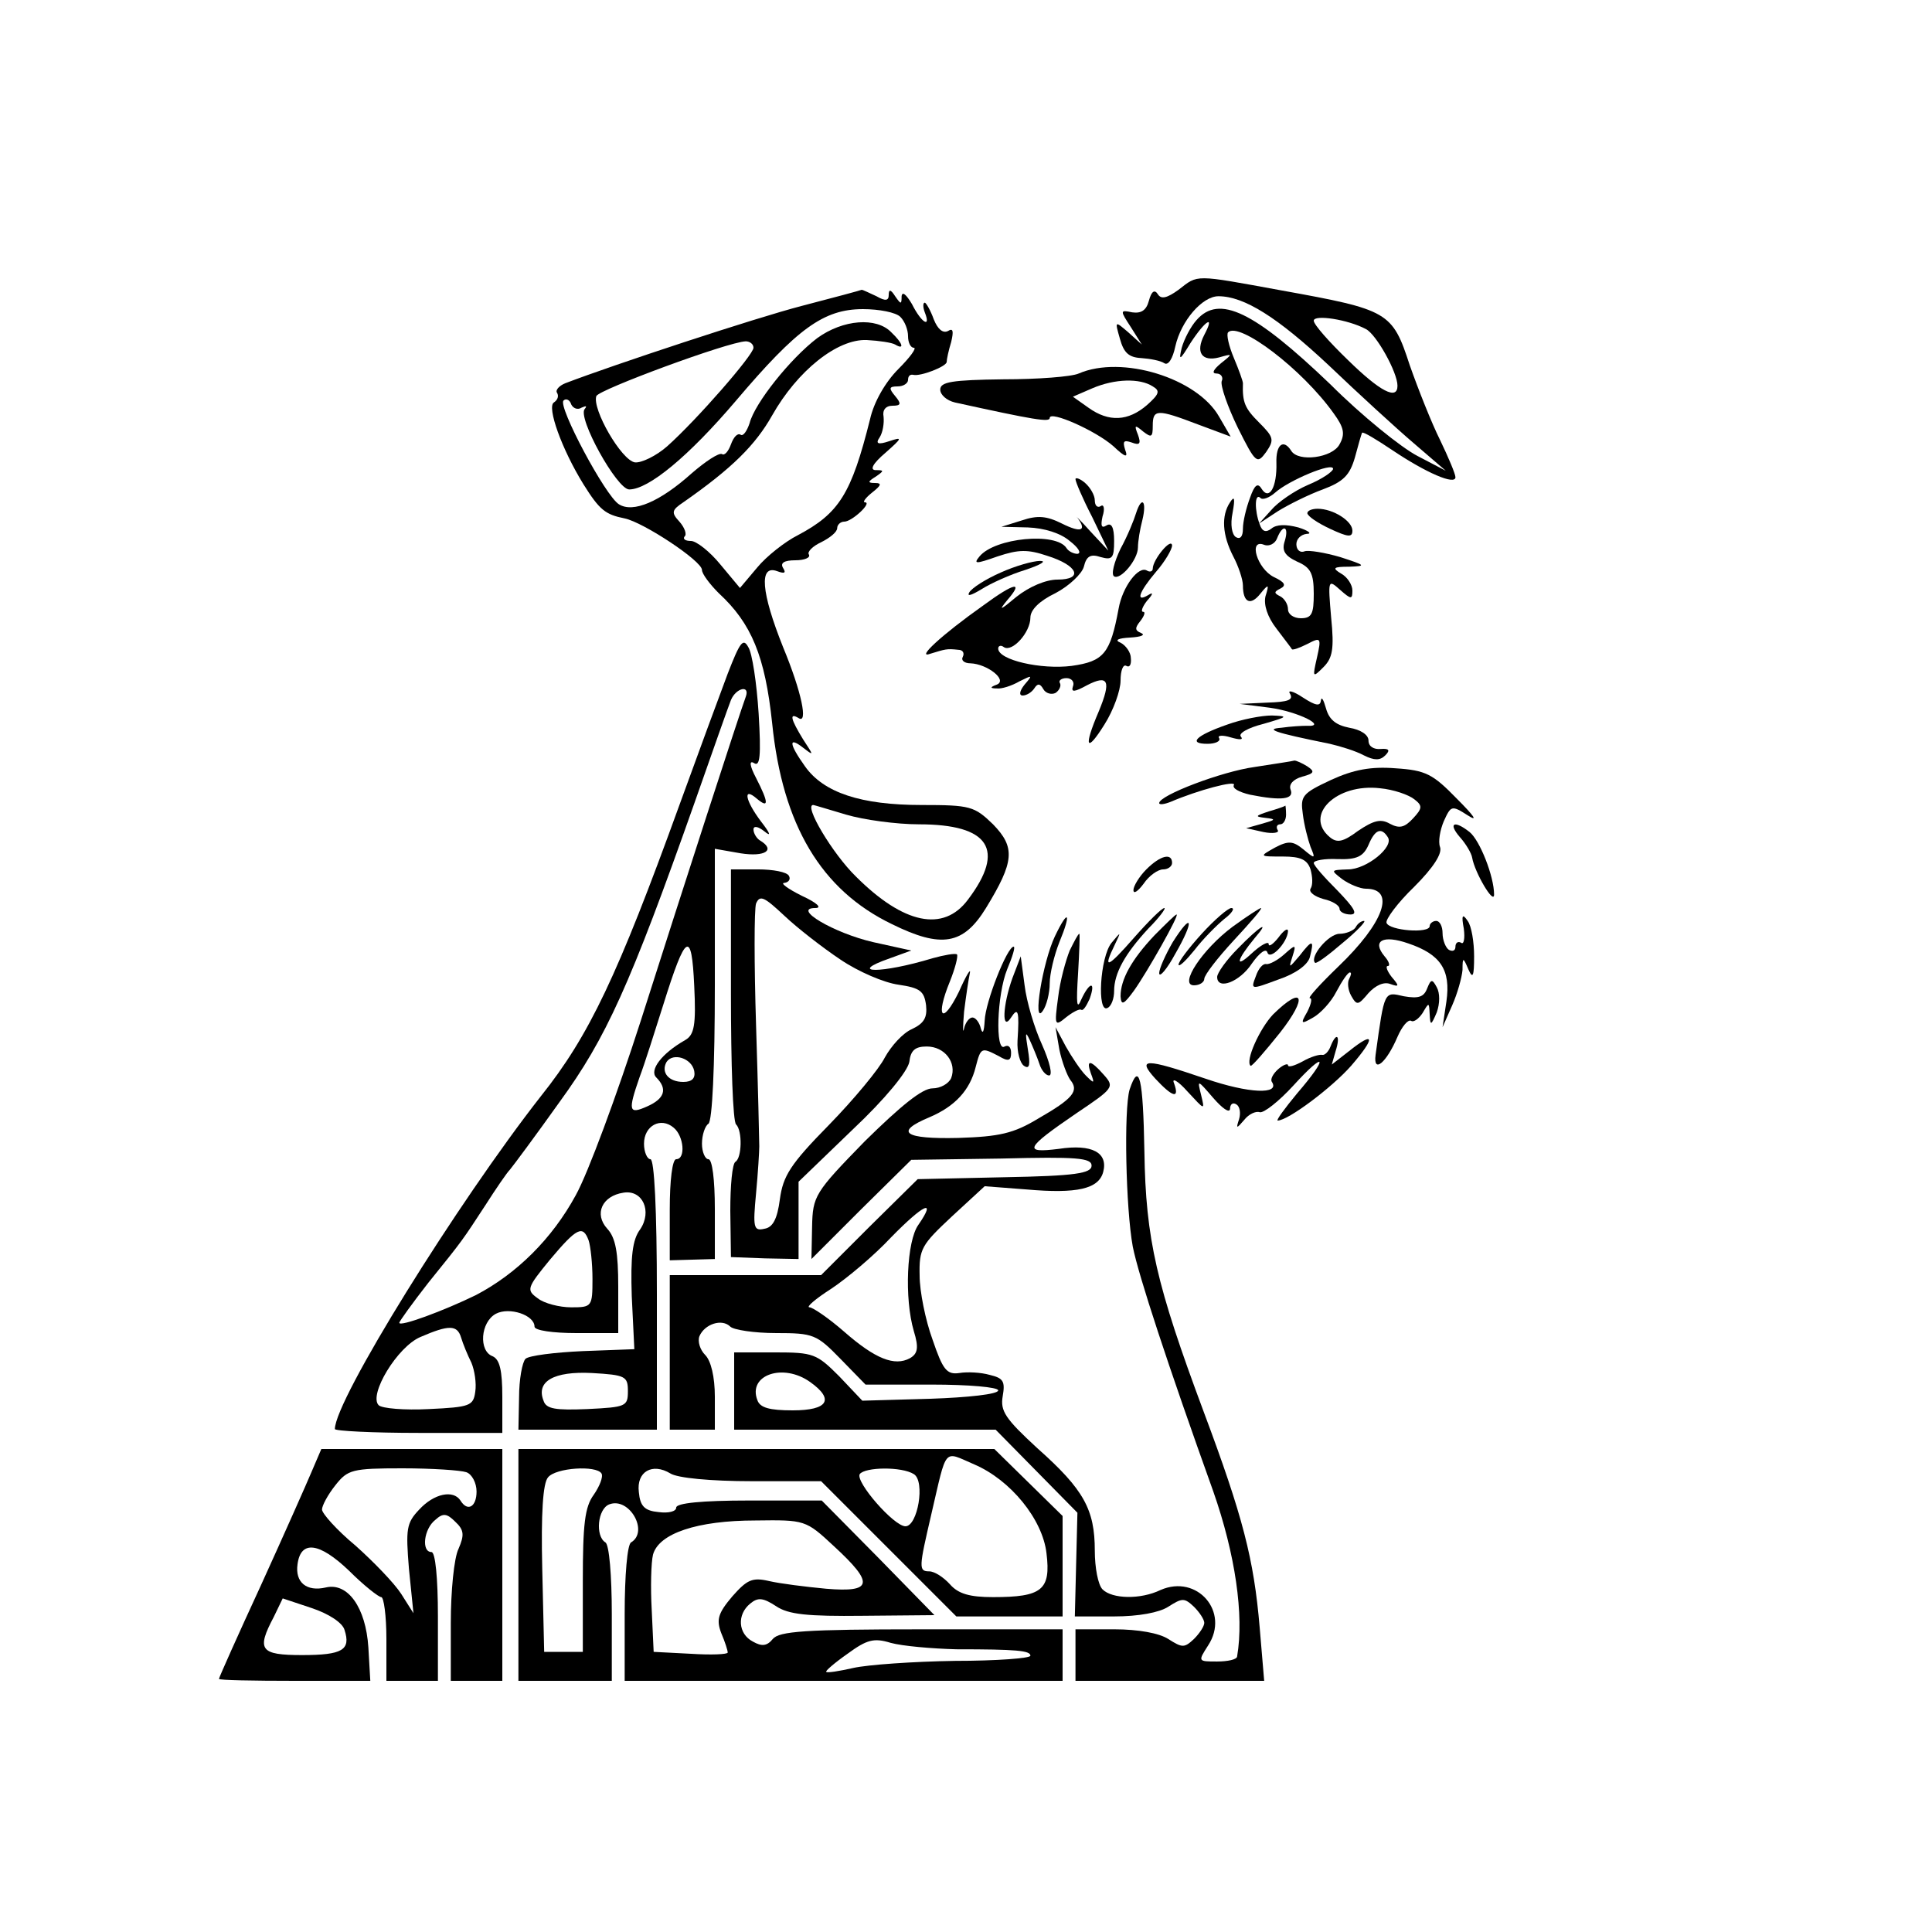 <?xml version="1.0" standalone="no"?>
<!DOCTYPE svg PUBLIC "-//W3C//DTD SVG 20010904//EN"
 "http://www.w3.org/TR/2001/REC-SVG-20010904/DTD/svg10.dtd">
<svg version="1.0" xmlns="http://www.w3.org/2000/svg"
 width="300pt" height="300pt" viewBox="0 0 300 300"
 preserveAspectRatio="xMidYMid meet">
<g transform="translate(0,300) scale(0.1,-0.1)"
fill="#000000" stroke="none">
<path d="M1830 2550 c-18 -13 -27 -15 -32 -7 -5 8 -10 5 -14 -10 -4 -15 -12
-20 -26 -18 -19 4 -19 3 -2 -23 l17 -27 -21 19 c-21 18 -21 18 -13 -10 6 -22
14 -29 33 -30 14 -1 30 -4 36 -8 6 -4 13 7 17 26 9 40 42 78 67 78 40 0 92
-33 171 -107 45 -43 105 -98 132 -121 l50 -43 -44 23 c-25 13 -86 62 -135 111
-119 114 -173 140 -208 100 -9 -10 -19 -29 -23 -43 -5 -21 -3 -20 14 8 23 35
38 44 21 12 -14 -27 -4 -42 23 -35 21 6 22 6 3 -9 -12 -10 -15 -16 -7 -16 7 0
11 -6 8 -12 -2 -7 9 -39 25 -72 28 -56 30 -57 44 -38 13 19 12 23 -11 46 -22
22 -26 31 -25 61 0 3 -6 20 -14 39 -8 19 -12 37 -9 40 17 17 115 -57 164 -126
16 -22 18 -32 9 -48 -11 -21 -64 -28 -75 -10 -12 19 -24 10 -23 -19 1 -37 -11
-59 -23 -40 -6 10 -11 6 -18 -14 -6 -16 -11 -37 -11 -48 0 -12 -4 -17 -11 -13
-6 4 -9 19 -5 38 4 22 3 27 -4 16 -14 -21 -12 -51 5 -84 8 -15 15 -36 15 -45
0 -27 12 -32 27 -13 13 16 14 15 8 -4 -3 -13 3 -32 17 -50 12 -16 23 -30 24
-32 1 -2 12 2 24 8 21 11 22 10 15 -21 -7 -31 -7 -32 10 -15 14 14 17 28 12
77 -5 59 -5 60 14 43 17 -15 19 -15 19 -1 0 9 -8 21 -17 26 -15 9 -13 11 12
11 27 1 26 2 -14 15 -24 7 -49 11 -55 9 -7 -3 -13 2 -13 11 0 8 7 15 16 16 9
0 3 5 -13 10 -19 5 -34 5 -42 -2 -8 -6 -14 -5 -18 7 -8 21 -8 49 1 41 3 -4 14
0 23 8 21 19 90 48 90 37 0 -4 -17 -16 -39 -25 -21 -9 -47 -27 -57 -39 l-19
-21 29 19 c16 10 48 26 70 34 32 12 42 22 50 50 5 19 10 36 11 38 2 2 23 -11
47 -27 52 -35 98 -55 98 -42 0 5 -11 31 -24 58 -13 26 -34 79 -47 116 -27 83
-33 86 -199 116 -137 25 -129 25 -160 1z m291 -61 c16 -8 49 -67 49 -88 0 -23
-27 -9 -77 40 -29 28 -53 55 -53 61 0 10 53 2 81 -13z m-126 -329 c-5 -15 0
-23 19 -32 21 -9 26 -18 26 -50 0 -31 -3 -38 -20 -38 -11 0 -20 6 -20 14 0 8
-6 17 -12 20 -10 5 -10 7 0 12 10 5 7 10 -10 18 -26 13 -40 60 -15 50 8 -3 17
2 20 10 9 23 19 19 12 -4z"/>
<path d="M1245 2525 c-73 -19 -291 -91 -367 -120 -10 -4 -16 -11 -13 -15 3 -5
1 -11 -5 -15 -11 -7 12 -72 46 -127 25 -40 34 -47 64 -53 29 -6 120 -66 120
-80 0 -6 12 -22 26 -36 51 -47 72 -98 83 -202 16 -158 76 -259 186 -312 77
-38 111 -32 146 25 44 72 46 94 11 130 -29 28 -35 30 -111 30 -94 0 -152 19
-181 60 -25 35 -26 47 -3 29 17 -13 17 -13 0 13 -19 31 -22 42 -7 33 15 -10 5
40 -24 110 -34 85 -38 129 -9 118 11 -4 14 -3 9 5 -5 8 2 12 19 12 14 0 24 4
21 9 -3 4 6 13 19 19 14 7 25 16 25 22 0 5 5 10 11 10 12 0 44 30 32 30 -4 0
1 7 11 15 14 11 16 15 5 15 -12 0 -12 2 1 10 13 9 13 10 0 10 -10 0 -5 10 15
27 26 23 27 25 6 18 -18 -6 -22 -4 -15 6 5 8 7 22 6 32 -2 10 3 17 14 17 13 0
14 3 4 15 -10 12 -10 15 4 15 9 0 16 5 16 10 0 6 3 9 8 8 11 -3 52 13 52 20 0
4 3 18 7 31 4 17 3 22 -5 17 -8 -4 -16 3 -22 18 -5 14 -12 26 -14 26 -3 0 -3
-7 0 -15 10 -25 -5 -17 -20 13 -9 15 -15 20 -16 12 0 -13 -1 -13 -10 0 -7 11
-10 11 -10 2 0 -9 -5 -10 -19 -2 -11 5 -21 10 -23 10 -2 -1 -43 -12 -93 -25z
m153 -17 c7 -7 12 -20 12 -30 0 -10 4 -18 9 -18 5 0 -6 -15 -24 -33 -20 -20
-38 -51 -44 -78 -29 -116 -48 -146 -112 -180 -20 -10 -49 -33 -63 -50 l-27
-32 -30 36 c-17 21 -38 37 -46 37 -9 0 -13 3 -10 7 4 3 0 14 -8 23 -13 14 -12
18 6 30 76 53 112 89 138 135 39 69 101 119 147 117 19 -1 39 -4 44 -7 15 -9
12 2 -6 19 -23 24 -75 20 -115 -9 -42 -32 -97 -101 -105 -132 -4 -12 -10 -21
-14 -18 -5 3 -11 -4 -15 -15 -4 -11 -10 -18 -14 -15 -5 2 -25 -11 -47 -30 -49
-44 -91 -62 -113 -48 -21 13 -95 152 -86 161 4 4 10 1 12 -6 3 -6 10 -9 16 -5
7 3 9 3 5 -2 -12 -13 50 -125 69 -125 30 0 92 51 166 138 95 112 136 142 197
142 25 0 51 -5 58 -12z m-228 -48 c0 -11 -88 -112 -134 -153 -17 -15 -40 -26
-50 -25 -21 3 -67 83 -60 103 4 10 204 84 232 85 6 0 12 -4 12 -10z m144 -725
c27 -8 78 -15 113 -15 109 0 135 -39 76 -117 -38 -51 -100 -38 -174 36 -36 35
-82 112 -66 111 1 0 24 -7 51 -15z"/>
<path d="M1675 2420 c-11 -5 -64 -9 -117 -9 -80 -1 -98 -4 -98 -16 0 -8 10
-17 23 -20 123 -27 147 -31 147 -24 0 12 72 -20 99 -44 19 -18 23 -18 18 -5
-4 13 -2 15 10 11 13 -5 15 -2 10 12 -6 15 -5 16 8 5 13 -10 15 -9 15 9 0 26
7 26 70 2 l51 -19 -18 31 c-34 60 -151 96 -218 67z m115 -20 c12 -7 10 -12 -9
-29 -29 -25 -59 -27 -91 -4 l-24 17 30 13 c35 15 74 16 94 3z"/>
<path d="M1670 2256 c0 -4 11 -30 26 -59 l25 -52 -28 30 c-15 17 -25 26 -20
21 15 -20 6 -24 -24 -9 -24 12 -38 13 -62 5 l-32 -10 41 -1 c26 -1 51 -9 65
-21 13 -10 19 -19 12 -20 -6 0 -14 4 -17 9 -16 25 -111 16 -135 -13 -10 -12
-6 -12 28 0 33 11 47 11 77 1 48 -15 57 -37 16 -37 -18 0 -44 -11 -64 -27 -25
-21 -28 -22 -14 -5 26 30 12 28 -37 -8 -65 -46 -106 -84 -82 -75 23 7 25 8 43
6 7 0 10 -5 7 -11 -3 -5 2 -10 12 -10 26 -1 58 -26 41 -33 -11 -4 -11 -6 0 -6
7 -1 23 4 35 11 20 10 21 10 8 -5 -8 -10 -9 -17 -3 -17 6 0 14 5 18 11 5 8 9
8 14 -1 4 -7 13 -9 19 -6 6 4 9 11 7 15 -3 4 2 8 10 8 8 0 13 -6 10 -13 -3 -9
2 -9 22 2 33 17 38 7 18 -41 -24 -56 -19 -65 9 -20 14 22 25 53 25 68 0 16 4
26 9 23 5 -3 8 2 7 12 0 9 -8 20 -16 24 -10 4 -4 7 15 8 17 1 24 4 17 7 -10 4
-10 8 -1 19 6 8 8 14 4 14 -4 0 -1 8 6 17 10 11 10 14 2 9 -20 -12 -15 4 12
36 14 16 25 35 25 41 -1 13 -30 -22 -30 -36 0 -4 -4 -6 -9 -3 -13 8 -38 -25
-44 -59 -13 -70 -23 -82 -73 -89 -47 -6 -114 9 -114 27 0 4 4 6 9 2 13 -8 41
23 41 46 0 12 14 26 39 38 21 11 41 30 44 41 4 17 11 20 26 15 18 -5 21 -2 21
25 0 21 -4 29 -12 24 -8 -5 -9 0 -6 14 4 12 2 20 -3 16 -5 -3 -9 1 -9 9 0 8
-7 20 -15 27 -8 7 -15 9 -15 6z"/>
<path d="M1764 2203 c-3 -10 -13 -35 -24 -55 -10 -21 -15 -40 -10 -43 10 -6
37 26 37 45 0 9 3 28 7 43 7 29 -1 38 -10 10z"/>
<path d="M2030 2203 c1 -5 16 -15 35 -24 28 -13 35 -14 35 -3 0 15 -30 34 -54
34 -9 0 -16 -3 -16 -7z"/>
<path d="M1554 2111 c-23 -10 -45 -24 -49 -31 -4 -7 4 -4 19 5 14 9 45 23 68
30 24 8 34 14 23 14 -11 0 -39 -8 -61 -18z"/>
<path d="M1130 1954 c-12 -32 -46 -124 -75 -204 -96 -265 -140 -358 -215 -452
-130 -166 -320 -472 -320 -517 0 -3 59 -6 130 -6 l130 0 0 56 c0 41 -4 58 -15
63 -22 8 -19 53 5 66 21 11 60 -2 60 -20 0 -6 29 -10 65 -10 l65 0 0 72 c0 53
-4 76 -17 90 -21 23 -8 51 25 56 30 5 45 -29 26 -57 -12 -16 -15 -42 -13 -104
l4 -82 -80 -3 c-44 -2 -84 -7 -89 -12 -5 -5 -10 -32 -10 -60 l-1 -50 107 0
108 0 0 210 c0 133 -4 210 -10 210 -5 0 -10 11 -10 24 0 28 26 42 46 25 16
-13 19 -49 4 -49 -6 0 -10 -33 -10 -78 l0 -79 35 1 35 1 0 78 c0 45 -4 77 -10
77 -5 0 -10 11 -10 24 0 14 5 28 10 31 6 4 10 87 10 216 l0 211 40 -7 c38 -6
55 5 30 20 -5 3 -10 11 -10 17 0 6 7 5 17 -3 11 -9 9 -3 -5 15 -25 33 -29 55
-7 36 19 -16 19 -7 -1 32 -10 19 -11 28 -3 23 9 -6 11 11 7 77 -3 47 -10 94
-16 103 -8 15 -13 8 -32 -41z m28 -36 c-10 -27 -99 -302 -163 -503 -37 -115
-82 -237 -101 -271 -37 -68 -92 -122 -155 -155 -49 -24 -119 -50 -119 -43 0 2
20 30 45 62 55 68 53 66 89 121 16 25 33 50 38 55 5 6 40 53 77 105 72 99 109
180 210 466 27 77 52 148 56 158 8 19 30 24 23 5z m-94 -533 c-37 -21 -56 -47
-45 -58 18 -18 13 -33 -14 -45 -29 -13 -30 -7 -12 45 8 21 24 72 37 113 35
112 44 117 48 29 3 -61 0 -76 -14 -84z m14 -48 c2 -11 -3 -17 -17 -17 -23 0
-35 15 -26 31 10 15 39 6 43 -14z m-164 -263 c3 -9 6 -36 6 -60 0 -43 -1 -44
-33 -44 -18 0 -42 6 -52 14 -18 13 -17 16 19 60 42 50 51 54 60 30z m-198
-151 c3 -10 10 -27 16 -39 5 -12 8 -32 6 -45 -3 -22 -8 -24 -72 -27 -38 -2
-73 1 -78 6 -16 16 29 91 65 106 44 19 57 19 63 -1z m259 -83 c0 -24 -3 -25
-63 -28 -49 -2 -64 0 -68 13 -12 30 16 46 75 43 52 -3 56 -5 56 -28z"/>
<path d="M2003 1923 c6 -10 -3 -13 -35 -14 l-43 -2 47 -6 c44 -6 91 -30 57
-28 -8 0 -25 -1 -39 -3 -26 -2 -14 -7 75 -25 17 -4 40 -11 53 -18 16 -8 25 -8
33 0 8 8 6 11 -7 10 -11 -1 -19 4 -19 13 0 9 -12 17 -30 20 -20 4 -31 12 -36
30 -4 14 -7 19 -8 12 -1 -9 -8 -8 -28 5 -15 10 -24 12 -20 6z"/>
<path d="M1906 1875 c-49 -17 -62 -30 -31 -30 12 0 21 4 18 9 -3 4 5 5 18 1
14 -4 20 -4 16 1 -5 5 11 14 35 20 38 11 39 12 13 13 -16 0 -47 -6 -69 -14z"/>
<path d="M1948 1809 c-51 -7 -148 -44 -148 -56 0 -3 8 -2 18 2 42 18 102 34
98 26 -3 -5 8 -11 25 -15 50 -10 69 -7 63 8 -3 8 4 16 18 20 19 5 20 8 8 16
-8 5 -17 9 -20 9 -3 -1 -30 -5 -62 -10z"/>
<path d="M2067 1789 c-45 -21 -48 -25 -44 -53 2 -17 8 -40 12 -51 8 -19 7 -19
-11 -4 -16 13 -23 14 -44 3 -25 -14 -25 -14 12 -14 28 0 38 -5 43 -20 3 -11 4
-24 0 -30 -3 -5 6 -12 20 -16 14 -3 25 -10 25 -15 0 -5 8 -9 17 -9 12 0 6 10
-20 37 -20 20 -37 39 -37 43 0 4 17 7 37 6 30 -1 40 4 48 22 10 24 20 28 30
12 10 -15 -33 -50 -62 -50 -27 -1 -27 -1 -9 -15 11 -8 28 -15 37 -15 47 0 28
-53 -43 -121 -28 -27 -48 -49 -44 -49 4 0 2 -9 -4 -21 -11 -19 -10 -20 9 -9
11 6 28 24 36 40 9 17 18 30 21 30 3 0 2 -4 -1 -10 -3 -5 -2 -17 3 -26 9 -16
11 -15 27 4 11 12 24 18 34 14 14 -5 14 -3 2 11 -7 9 -10 17 -6 17 4 0 2 7 -5
15 -20 24 -3 34 37 20 50 -17 66 -41 59 -90 l-6 -40 15 34 c8 18 15 43 16 55
0 20 1 20 9 1 7 -16 9 -11 9 20 0 22 -4 47 -10 55 -8 12 -10 9 -6 -12 2 -15 0
-25 -4 -22 -5 3 -9 0 -9 -6 0 -6 -4 -8 -10 -5 -5 3 -10 15 -10 26 0 10 -4 19
-10 19 -5 0 -10 -4 -10 -8 0 -12 -63 -7 -67 5 -2 5 17 31 43 56 30 30 44 52
40 62 -3 8 0 26 6 40 11 24 12 25 37 9 17 -11 10 -1 -17 26 -37 38 -48 44 -95
47 -38 3 -65 -2 -100 -18z m129 -30 c13 -10 13 -14 -2 -30 -13 -14 -21 -16
-36 -8 -14 8 -25 5 -49 -11 -24 -18 -33 -19 -44 -10 -41 34 10 84 78 76 21 -2
44 -10 53 -17z"/>
<path d="M1970 1740 c-21 -7 -22 -8 -5 -10 17 -2 16 -3 -5 -9 l-25 -7 27 -6
c15 -3 25 -1 22 3 -3 5 -1 9 4 9 5 0 9 7 9 15 0 8 -1 15 -1 14 -1 -1 -12 -5
-26 -9z"/>
<path d="M2267 1700 c9 -10 18 -25 19 -32 4 -23 34 -74 34 -57 0 28 -22 84
-38 97 -24 19 -34 14 -15 -8z"/>
<path d="M1780 1650 c-11 -11 -20 -26 -20 -32 0 -7 7 -2 16 10 8 12 22 22 30
22 8 0 14 5 14 10 0 16 -18 12 -40 -10z"/>
<path d="M1135 1456 c0 -107 3 -198 8 -202 10 -10 9 -52 -1 -58 -5 -3 -8 -37
-8 -76 l1 -72 53 -2 52 -1 0 60 0 60 84 81 c51 48 85 90 88 105 2 18 9 24 27
24 28 0 47 -25 38 -49 -4 -9 -17 -16 -29 -16 -16 0 -49 -27 -105 -82 -78 -80
-81 -85 -82 -133 l-1 -50 77 77 78 77 140 2 c117 3 140 1 140 -11 0 -12 -25
-16 -135 -18 l-135 -3 -75 -74 -75 -75 -118 0 -117 0 0 -120 0 -120 35 0 35 0
0 51 c0 31 -6 56 -15 65 -8 8 -12 21 -9 29 8 19 35 28 48 15 5 -5 37 -10 71
-10 58 0 63 -2 100 -40 l39 -40 103 0 c57 0 103 -4 103 -9 0 -6 -47 -11 -105
-13 l-106 -3 -36 38 c-35 35 -40 37 -100 37 l-63 0 0 -60 0 -60 203 0 203 0
63 -64 64 -65 -2 -80 -2 -81 61 0 c38 0 70 6 84 15 22 14 25 14 40 0 9 -9 16
-20 16 -25 0 -5 -7 -16 -16 -25 -15 -14 -18 -14 -40 0 -14 9 -46 15 -84 15
l-60 0 0 -40 0 -40 146 0 147 0 -7 83 c-9 106 -26 172 -87 335 -73 196 -90
267 -92 404 -2 114 -8 141 -23 96 -9 -31 -6 -184 5 -244 9 -45 54 -182 125
-380 34 -97 48 -192 37 -256 0 -5 -15 -8 -31 -8 -30 0 -30 0 -14 25 34 52 -17
111 -74 86 -31 -15 -75 -14 -90 1 -7 7 -12 34 -12 60 0 64 -17 95 -89 159 -50
46 -58 58 -54 81 4 23 1 28 -20 33 -14 4 -35 5 -47 3 -20 -3 -26 5 -42 52 -11
30 -20 75 -20 99 -1 42 3 48 50 92 l51 47 65 -5 c79 -7 112 1 119 27 8 30 -17
44 -69 36 -56 -7 -52 1 27 55 58 39 60 41 43 60 -21 24 -28 24 -20 2 6 -16 5
-16 -8 -3 -8 8 -22 29 -31 45 l-16 30 6 -35 c4 -19 12 -40 17 -47 14 -17 4
-29 -50 -60 -38 -23 -60 -28 -124 -30 -84 -2 -100 9 -45 32 40 17 63 42 72 78
8 31 9 31 36 17 15 -9 19 -7 19 5 0 9 -4 13 -10 10 -15 -10 -12 81 4 120 8 19
13 35 10 35 -10 0 -44 -86 -45 -115 -1 -17 -3 -22 -6 -12 -2 9 -8 17 -13 17
-5 0 -11 -8 -13 -17 -2 -10 -2 2 0 26 3 24 7 51 9 60 2 9 -6 -4 -17 -29 -26
-53 -37 -40 -14 16 8 20 13 39 11 42 -3 2 -20 -1 -38 -6 -79 -24 -135 -24 -66
0 l33 12 -59 13 c-61 14 -127 53 -90 53 11 0 3 8 -21 19 -22 11 -34 20 -27 20
7 1 10 6 7 11 -3 6 -25 10 -48 10 l-42 0 0 -194z m170 54 c28 -19 68 -36 90
-39 34 -5 40 -10 43 -32 2 -19 -3 -28 -22 -37 -14 -6 -32 -26 -42 -44 -9 -18
-48 -65 -87 -105 -60 -61 -71 -79 -76 -115 -4 -31 -11 -44 -24 -46 -17 -4 -18
2 -13 55 3 32 5 65 5 73 0 8 -2 93 -5 188 -3 95 -3 180 0 189 6 14 13 10 44
-19 20 -19 60 -50 87 -68z m121 -412 c-18 -25 -22 -114 -7 -165 8 -26 6 -35
-6 -42 -24 -13 -54 -1 -102 41 -24 21 -49 38 -54 38 -6 0 9 13 34 29 24 16 66
51 93 80 50 51 71 61 42 19z m-168 -244 c38 -27 28 -44 -27 -44 -36 0 -51 4
-55 16 -15 39 40 58 82 28z"/>
<path d="M1761 1544 c-42 -48 -49 -50 -30 -11 10 21 10 21 -5 3 -18 -22 -23
-111 -6 -101 6 3 10 15 10 26 0 28 17 58 53 97 17 17 28 32 25 32 -4 0 -25
-21 -47 -46z"/>
<path d="M1866 1550 c-20 -22 -36 -43 -36 -48 1 -4 12 7 25 23 13 17 34 38 46
48 12 9 17 17 11 17 -5 0 -26 -18 -46 -40z"/>
<path d="M1914 1561 c-47 -35 -84 -91 -60 -91 9 0 16 5 16 10 0 6 21 33 46 60
26 28 45 50 42 50 -2 0 -22 -13 -44 -29z"/>
<path d="M1638 1546 c-19 -40 -35 -139 -19 -116 6 8 11 28 11 43 0 15 7 44 15
64 19 46 14 53 -7 9z"/>
<path d="M1793 1548 c-36 -38 -53 -69 -53 -95 1 -15 5 -13 21 9 20 28 71 118
66 118 -2 0 -17 -15 -34 -32z"/>
<path d="M1821 1537 c-11 -19 -21 -41 -21 -48 0 -8 12 6 25 30 30 52 27 67 -4
18z"/>
<path d="M2105 1560 c-3 -5 -15 -10 -25 -10 -17 0 -47 -36 -38 -45 2 -2 21 12
43 31 22 18 37 34 33 34 -4 0 -10 -4 -13 -10z"/>
<path d="M1922 1527 c-18 -18 -32 -38 -32 -44 0 -21 35 -8 54 21 12 17 22 24
24 17 4 -13 31 15 32 33 0 6 -7 1 -15 -10 -8 -10 -15 -15 -15 -10 0 5 -12 -1
-27 -15 -26 -24 -23 -10 5 24 26 30 8 19 -26 -16z"/>
<path d="M1661 1524 c-6 -15 -15 -47 -18 -73 -6 -44 -5 -45 12 -31 10 8 21 14
24 12 3 -2 8 6 13 17 10 28 0 27 -13 -1 -7 -17 -8 -7 -5 40 2 34 3 62 2 62 -2
0 -8 -12 -15 -26z"/>
<path d="M2018 1516 c-17 -20 -17 -20 -11 -1 6 19 5 19 -13 3 -10 -9 -23 -16
-28 -15 -5 1 -12 -7 -16 -19 -8 -21 -8 -21 35 -5 27 9 46 23 49 35 7 27 4 28
-16 2z"/>
<path d="M1572 1481 c-15 -42 -17 -84 -2 -61 11 17 13 10 10 -36 -1 -18 4 -35
10 -39 9 -6 10 2 6 26 -4 25 -4 29 3 14 5 -11 12 -28 15 -37 3 -10 10 -18 15
-18 6 0 1 21 -11 48 -12 26 -24 67 -27 92 l-6 45 -13 -34z"/>
<path d="M2216 1465 c-5 -13 -13 -16 -36 -12 -31 7 -30 10 -44 -91 -4 -30 17
-12 34 28 7 16 16 27 21 25 4 -3 12 3 18 12 10 17 10 17 11 -2 1 -18 2 -18 11
3 5 14 5 30 0 39 -7 13 -9 13 -15 -2z"/>
<path d="M1977 1425 c-21 -22 -44 -73 -35 -80 2 -1 22 22 46 52 43 55 36 74
-11 28z"/>
<path d="M2066 1375 c-3 -8 -9 -14 -13 -13 -4 1 -18 -3 -30 -10 -13 -7 -23
-10 -23 -6 0 3 -7 1 -15 -6 -8 -7 -13 -16 -10 -20 13 -20 -36 -18 -103 5 -94
32 -107 32 -78 0 27 -29 38 -32 29 -7 -4 9 6 4 21 -13 27 -29 27 -30 21 -5 -6
24 -6 24 19 -5 14 -16 25 -24 26 -17 0 7 4 11 10 7 5 -3 7 -13 4 -23 -5 -15
-4 -15 8 -1 7 9 18 14 24 12 6 -2 30 17 52 41 51 56 56 46 6 -12 -19 -23 -33
-42 -30 -42 16 0 84 51 114 85 38 44 37 55 -3 23 l-27 -21 6 21 c8 25 1 30 -8
7z"/>
<path d="M484 715 c-8 -19 -43 -98 -79 -177 -36 -78 -65 -143 -65 -145 0 -2
53 -3 118 -3 l117 0 -3 52 c-4 62 -32 101 -66 93 -30 -7 -48 8 -44 36 5 38 34
34 80 -10 23 -23 46 -41 50 -41 4 0 8 -29 8 -65 l0 -65 40 0 40 0 0 100 c0 60
-4 100 -10 100 -16 0 -12 36 6 50 12 11 18 10 31 -3 14 -13 14 -21 5 -42 -7
-14 -12 -66 -12 -115 l0 -90 40 0 40 0 0 180 0 180 -141 0 -140 0 -15 -35z
m240 -1 c9 -3 16 -17 16 -30 0 -24 -14 -32 -25 -14 -11 17 -41 11 -64 -14 -20
-21 -21 -30 -16 -92 l7 -69 -19 30 c-11 17 -43 50 -71 75 -29 24 -52 50 -52
56 0 6 9 23 21 38 19 24 26 26 104 26 46 0 90 -3 99 -6z m-189 -245 c10 -31
-3 -39 -66 -39 -65 0 -71 8 -44 59 l14 29 45 -15 c27 -9 48 -23 51 -34z"/>
<path d="M805 570 l0 -180 73 0 72 0 0 104 c0 59 -4 108 -10 111 -16 10 -12
52 6 59 31 12 62 -42 34 -59 -6 -3 -10 -52 -10 -111 l0 -104 340 0 340 0 0 40
0 40 -219 0 c-181 0 -221 -3 -231 -15 -9 -11 -17 -12 -31 -4 -23 12 -25 42 -4
59 12 10 20 9 40 -4 19 -13 49 -16 135 -15 l111 1 -87 89 -88 89 -113 0 c-73
0 -113 -4 -113 -11 0 -6 -12 -9 -27 -7 -22 2 -29 9 -31 31 -4 32 21 46 49 29
11 -7 62 -12 127 -12 l107 0 105 -105 105 -105 82 0 83 0 0 78 0 78 -53 52
-53 52 -369 0 -370 0 0 -180z m708 156 c56 -24 106 -85 112 -138 7 -57 -7 -68
-83 -68 -36 0 -54 5 -67 20 -10 11 -24 20 -32 20 -17 0 -16 6 3 88 25 107 18
99 67 78z m-579 -14 c3 -5 -3 -20 -12 -33 -14 -19 -17 -46 -17 -134 l0 -110
-30 0 -30 0 -3 129 c-2 86 1 133 9 142 12 15 75 19 83 6z m485 -1 c18 -11 6
-81 -13 -81 -18 0 -78 69 -71 81 8 11 65 12 84 0z m-124 -112 c63 -58 60 -72
-12 -66 -32 3 -72 8 -89 12 -26 6 -34 2 -57 -24 -22 -26 -25 -36 -17 -57 6
-14 10 -27 10 -30 0 -3 -26 -4 -57 -2 l-58 3 -3 65 c-2 35 -1 74 2 86 9 33 69
53 159 53 77 1 78 1 122 -40z m190 -160 c94 0 115 -2 115 -10 0 -4 -53 -8
-117 -8 -65 -1 -136 -6 -158 -11 -22 -5 -41 -8 -42 -6 -2 1 13 14 33 28 30 22
41 25 67 17 18 -5 64 -9 102 -10z"/>
</g>
</svg>
